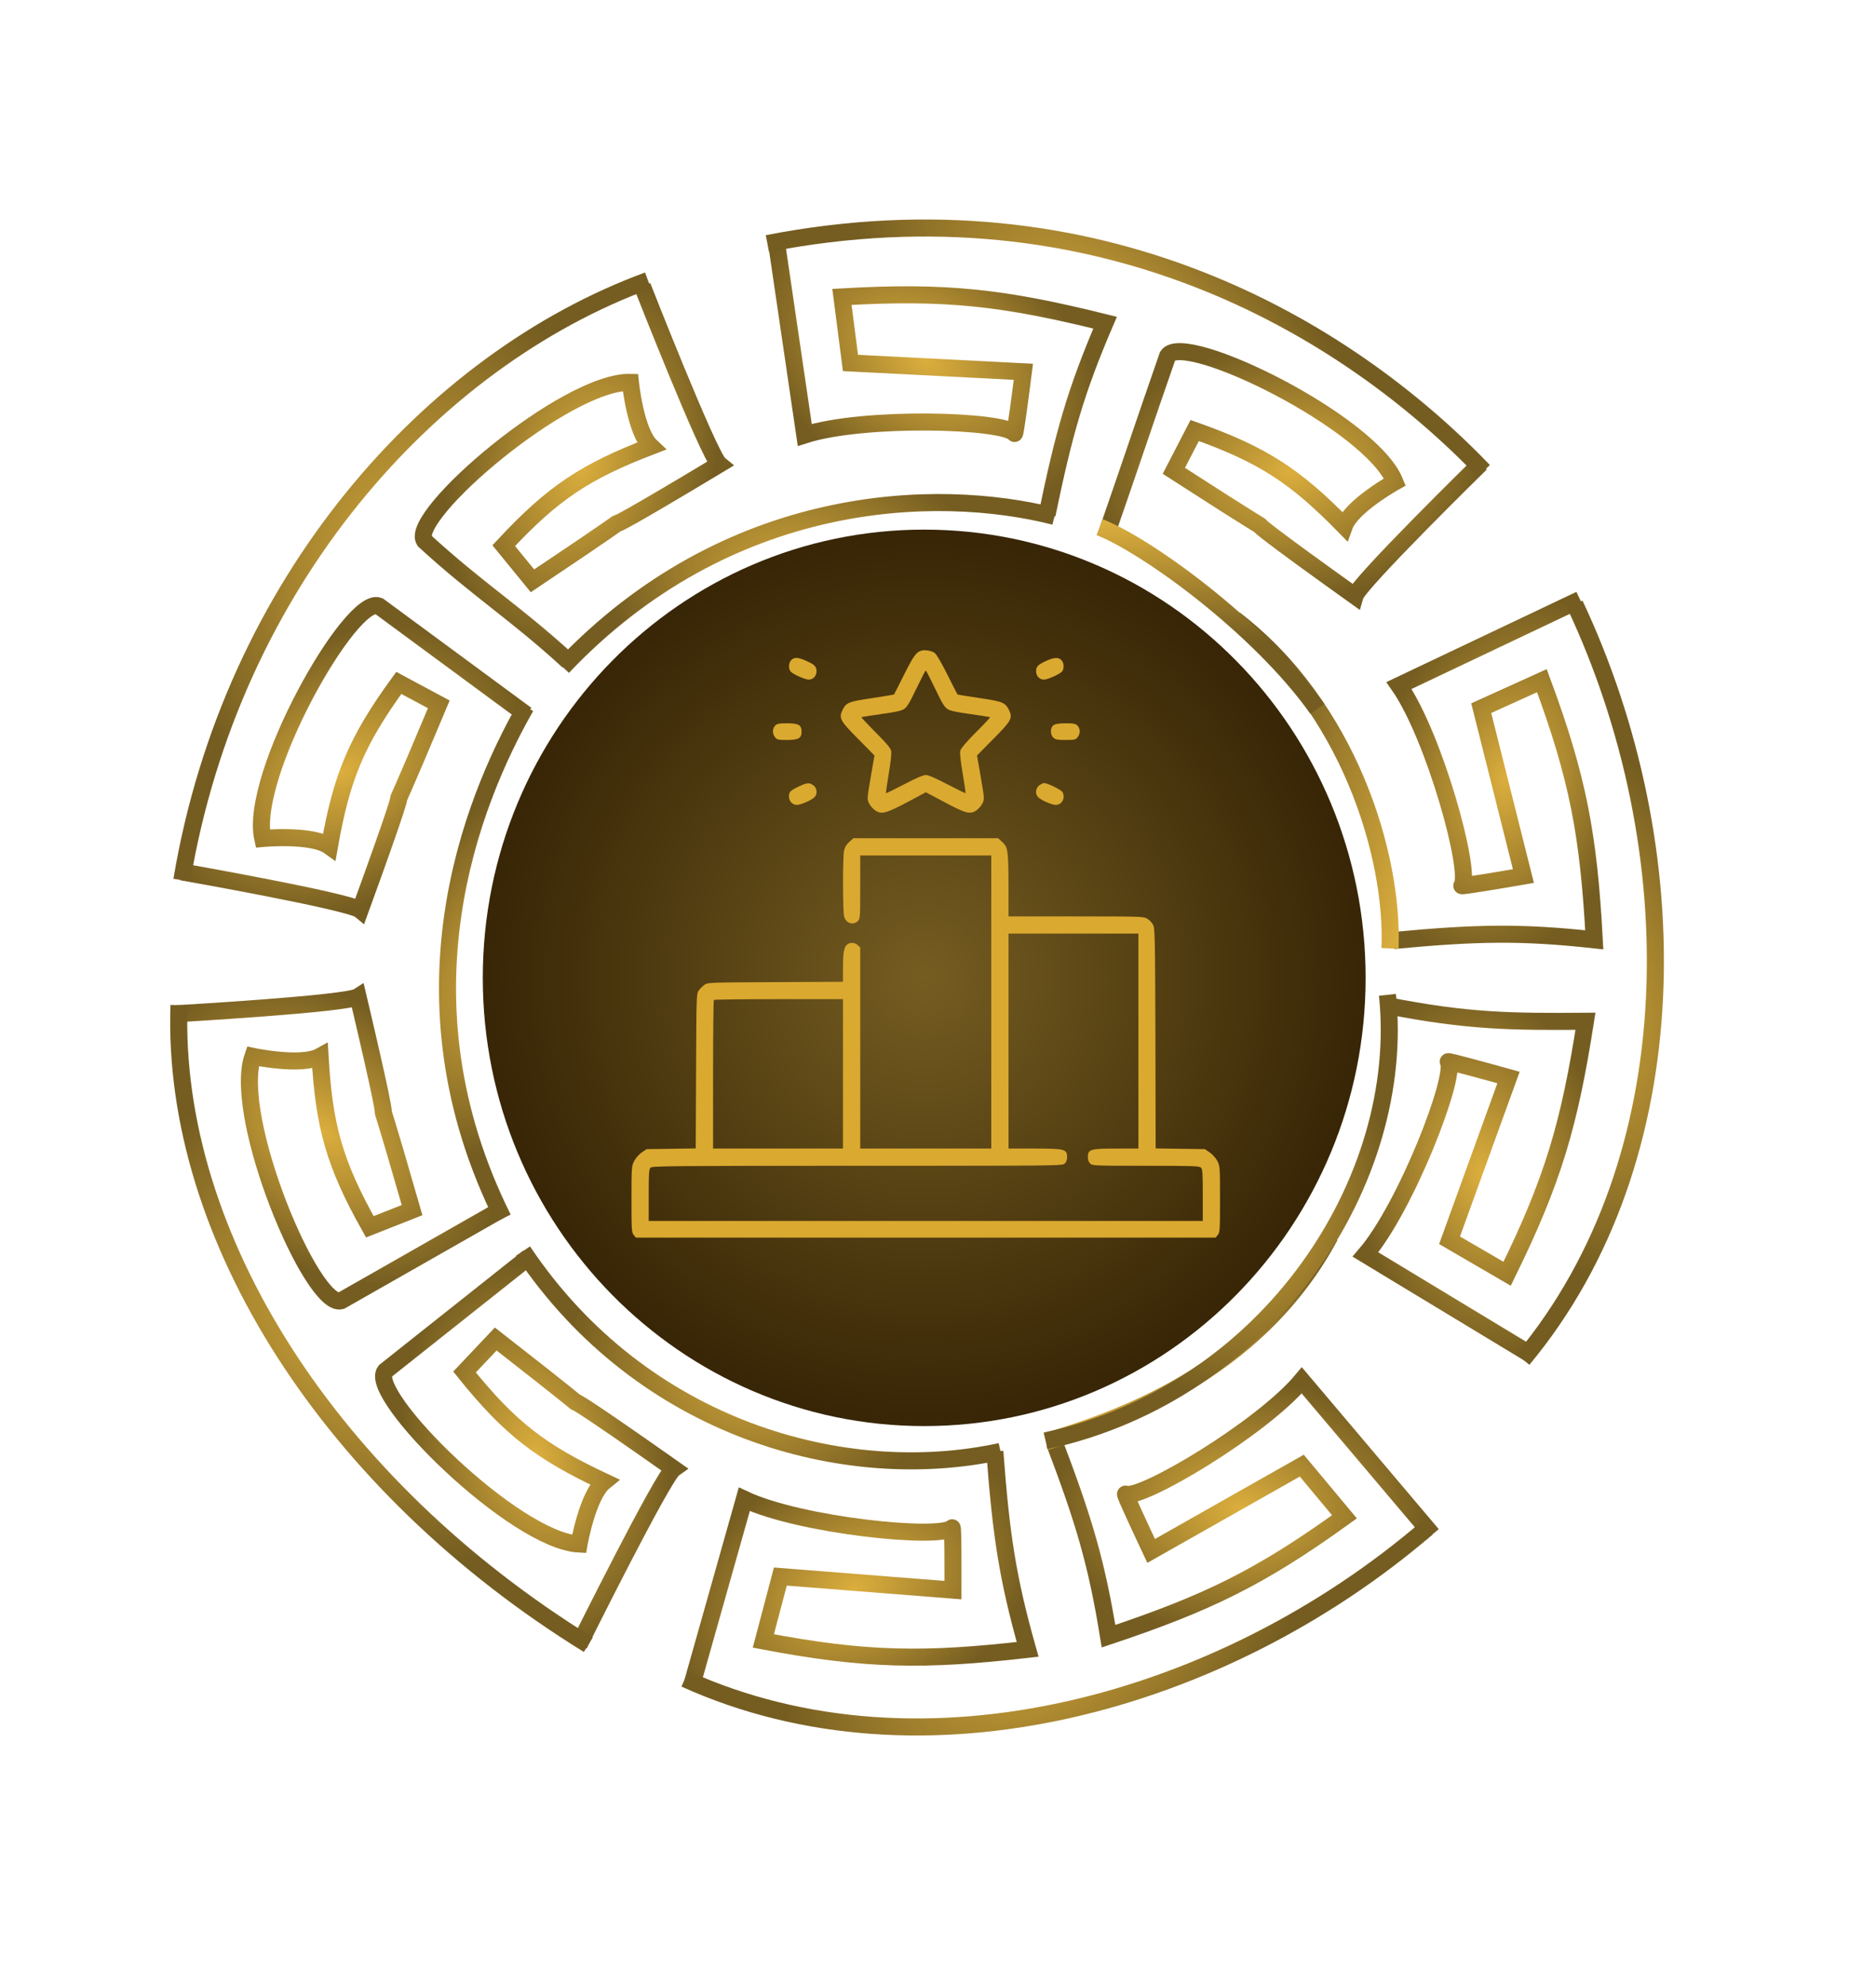 <svg width="102" height="108" viewBox="0 0 102 108" fill="none" xmlns="http://www.w3.org/2000/svg">
<path d="M57.334 78.465C58.953 82.732 59.631 85.026 60.271 88.975C65.642 87.179 68.495 85.802 73.099 82.483L70.78 79.701L62.589 84.338C62.099 83.294 61.124 81.217 61.198 81.247C62.024 81.588 68.613 77.667 70.78 75.065L77.872 83.452" stroke="url(#paint0_radial_876_39120)" stroke-width="0.927"/>
<path d="M75.77 51.144C80.314 50.717 82.706 50.674 86.682 51.107C86.379 45.451 85.809 42.334 83.834 37.015L80.536 38.51L82.829 47.639C81.692 47.835 79.43 48.221 79.479 48.159C80.027 47.453 77.999 40.059 76.066 37.278L85.909 32.604" stroke="url(#paint1_radial_876_39120)" stroke-width="0.927"/>
<path d="M54.09 78.925C54.428 83.477 54.784 85.842 55.874 89.691C50.247 90.335 47.079 90.294 41.504 89.234L42.429 85.732L51.812 86.47C51.815 85.316 51.819 83.022 51.766 83.08C51.161 83.739 43.532 82.973 40.468 81.531L37.639 91.549" stroke="url(#paint2_radial_876_39120)" stroke-width="0.927"/>
<path d="M75.375 54.675C79.852 55.559 82.204 55.563 86.204 55.536C85.329 61.131 84.447 64.174 81.944 69.267L78.814 67.445L82.019 58.595C80.907 58.286 78.697 57.672 78.739 57.739C79.213 58.497 76.447 65.647 74.242 68.219L83.148 73.609" stroke="url(#paint3_radial_876_39120)" stroke-width="0.927"/>
<path d="M56.927 27.993C57.849 23.523 58.508 21.223 60.085 17.548C54.589 16.182 51.442 15.815 45.777 16.146L46.241 19.737L55.642 20.218C55.496 21.362 55.203 23.637 55.158 23.573C54.644 22.841 46.98 22.616 43.755 23.651L42.243 13.351" stroke="url(#paint4_radial_876_39120)" stroke-width="0.927"/>
<path d="M9.576 55.127C9.576 55.127 18.852 54.598 19.468 54.2C22.311 66.257 19.298 54.999 22.405 65.806L20.108 66.712C18.163 63.254 17.619 61.216 17.401 57.446C16.394 58.007 13.75 57.446 13.75 57.446C12.602 60.752 16.984 71.165 18.541 70.737C21.921 68.812 23.816 67.732 27.196 65.806" stroke="url(#paint5_radial_876_39120)" stroke-width="0.927"/>
<path d="M31.484 89.438C31.484 89.438 36.029 80.29 36.628 79.868C26.5 72.735 35.823 79.727 26.953 72.815L25.257 74.609C27.741 77.703 29.428 78.968 32.846 80.575C31.949 81.301 31.484 83.964 31.484 83.964C27.988 83.795 19.96 75.847 20.937 74.562C23.984 72.144 25.692 70.788 28.739 68.37" stroke="url(#paint6_radial_876_39120)" stroke-width="0.927"/>
<path d="M80.51 25.205C80.51 25.205 73.872 31.707 73.672 32.411C63.598 25.202 73.273 31.698 63.823 25.603L64.957 23.411C68.697 24.735 70.448 25.911 73.092 28.608C73.481 27.522 75.842 26.205 75.842 26.205C74.53 22.96 64.38 18.001 63.489 19.348C62.21 23.022 61.395 25.489 60.116 29.163" stroke="url(#paint7_radial_876_39120)" stroke-width="0.927"/>
<path d="M9.868 47.409C9.868 47.409 19.019 49.019 19.583 49.487C23.817 37.845 19.509 48.673 23.858 38.303L21.683 37.136C19.347 40.343 18.568 42.303 17.911 46.022C16.976 45.346 14.284 45.595 14.284 45.595C13.531 42.176 19.101 32.348 20.597 32.955C23.729 35.262 25.484 36.556 28.616 38.864" stroke="url(#paint8_radial_876_39120)" stroke-width="0.927"/>
<path d="M34.924 15.562C34.924 15.562 38.542 24.785 39.11 25.249C28.493 31.632 38.297 25.332 28.951 31.585L27.389 29.673C30.089 26.767 31.864 25.627 35.388 24.271C34.547 23.482 34.275 20.793 34.275 20.793C30.776 20.708 22.195 28.055 23.077 29.407C25.941 32.039 28.041 33.331 30.906 35.963" stroke="url(#paint9_radial_876_39120)" stroke-width="0.927"/>
<path d="M72.308 67.224C68.246 74.775 60.584 77.26 56.87 78.393" stroke="url(#paint10_linear_876_39120)" stroke-width="0.927"/>
<path d="M67.125 33.675C73.305 38.406 75.778 46.479 75.577 51.572" stroke="url(#paint11_linear_876_39120)" stroke-width="0.927"/>
<path d="M71.625 38.55C68.44 34.071 62.334 29.659 59.79 28.669" stroke="url(#paint12_linear_876_39120)" stroke-width="0.927"/>
<path d="M54.398 78.929C45.952 80.773 34.929 77.745 28.433 68.036" stroke="url(#paint13_radial_876_39120)" stroke-width="0.927"/>
<path d="M75.436 54.098C76.496 64.089 69.079 75.7 56.853 78.352" stroke="url(#paint14_radial_876_39120)" stroke-width="0.927"/>
<path d="M57.334 28.081C50.875 26.434 39.565 26.81 30.597 36.272" stroke="url(#paint15_radial_876_39120)" stroke-width="0.927"/>
<path d="M28.587 38.436C25.607 43.658 21.381 54.289 27.351 66.255" stroke="url(#paint16_radial_876_39120)" stroke-width="0.927"/>
<path d="M35.233 15.253C23.432 19.584 12.605 31.658 9.886 47.863" stroke="url(#paint17_radial_876_39120)" stroke-width="0.927"/>
<path d="M9.732 54.664C9.291 67.227 18.005 80.807 31.987 89.438" stroke="url(#paint18_radial_876_39120)" stroke-width="0.927"/>
<path d="M37.242 91.293C50.175 97.155 66.471 92.636 77.581 83.102" stroke="url(#paint19_radial_876_39120)" stroke-width="0.927"/>
<path d="M82.796 73.923C91.884 63.014 91.86 46.102 85.622 32.858" stroke="url(#paint20_radial_876_39120)" stroke-width="0.927"/>
<path d="M41.724 13.244C59.697 9.747 73.13 17.747 80.672 25.608" stroke="url(#paint21_radial_876_39120)" stroke-width="0.927"/>
<g filter="url(#filter0_f_876_39120)">
<path d="M74.25 53.175C74.25 66.637 63.505 77.55 50.25 77.55C36.995 77.55 26.25 66.637 26.25 53.175C26.25 39.713 36.995 28.8 50.25 28.8C63.505 28.8 74.25 39.713 74.25 53.175Z" fill="url(#paint22_radial_876_39120)"/>
</g>
<g clip-path="url(#clip0_876_39120)">
<path d="M50.115 35.377C49.815 35.458 49.684 35.639 49.165 36.67C48.871 37.258 48.621 37.752 48.609 37.764C48.596 37.776 48.059 37.864 47.421 37.964C46.14 38.151 46.009 38.202 45.809 38.608C45.596 39.045 45.671 39.195 46.665 40.189L47.546 41.083L47.34 42.27C47.14 43.445 47.14 43.458 47.253 43.689C47.315 43.82 47.465 43.989 47.584 44.07C47.921 44.301 48.159 44.239 49.321 43.627L50.34 43.083L51.353 43.62C52.509 44.239 52.746 44.301 53.084 44.07C53.203 43.989 53.353 43.82 53.415 43.689C53.528 43.458 53.528 43.445 53.328 42.27L53.121 41.083L54.003 40.189C54.996 39.195 55.071 39.045 54.859 38.608C54.653 38.202 54.521 38.145 53.246 37.958C52.609 37.864 52.071 37.776 52.059 37.764C52.046 37.752 51.796 37.258 51.503 36.67C51.165 36.002 50.909 35.564 50.815 35.502C50.646 35.389 50.296 35.327 50.115 35.377ZM50.846 37.452C51.234 38.264 51.359 38.464 51.534 38.57C51.678 38.658 52.034 38.733 52.771 38.833C53.34 38.914 53.815 38.989 53.834 39.002C53.846 39.014 53.503 39.383 53.065 39.82C52.571 40.314 52.253 40.689 52.215 40.808C52.178 40.939 52.215 41.301 52.34 42.051C52.44 42.633 52.509 43.12 52.496 43.133C52.484 43.139 52.04 42.926 51.509 42.651C50.865 42.314 50.471 42.145 50.334 42.145C50.196 42.145 49.803 42.314 49.159 42.651C48.634 42.926 48.184 43.145 48.171 43.133C48.159 43.12 48.228 42.645 48.321 42.083C48.434 41.426 48.478 40.977 48.453 40.839C48.421 40.676 48.215 40.433 47.609 39.827C47.171 39.383 46.821 39.014 46.834 39.002C46.853 38.989 47.328 38.914 47.896 38.833C48.634 38.733 48.99 38.658 49.134 38.57C49.309 38.464 49.434 38.264 49.821 37.452C50.09 36.901 50.315 36.458 50.334 36.458C50.353 36.458 50.578 36.901 50.846 37.452Z" fill="#DAA92F"/>
<path d="M43.021 35.895C42.865 36.052 42.859 36.402 43.009 36.539C43.178 36.695 43.784 36.958 43.977 36.958C44.209 36.958 44.396 36.758 44.396 36.502C44.396 36.245 44.29 36.139 43.815 35.927C43.384 35.739 43.19 35.727 43.021 35.895Z" fill="#DAA92F"/>
<path d="M56.896 35.933C56.44 36.139 56.333 36.245 56.333 36.502C56.333 36.758 56.521 36.958 56.758 36.958C56.946 36.958 57.552 36.695 57.721 36.539C57.871 36.402 57.865 36.052 57.708 35.895C57.546 35.733 57.315 35.745 56.896 35.933Z" fill="#DAA92F"/>
<path d="M42.146 39.458C41.99 39.614 41.983 39.902 42.14 40.089C42.246 40.227 42.308 40.239 42.79 40.239C43.415 40.239 43.583 40.145 43.583 39.789C43.583 39.427 43.421 39.333 42.802 39.333C42.352 39.333 42.252 39.352 42.146 39.458Z" fill="#DAA92F"/>
<path d="M57.284 39.433C57.096 39.564 57.09 39.952 57.277 40.12C57.384 40.22 57.509 40.239 57.94 40.239C58.421 40.239 58.484 40.227 58.59 40.089C58.746 39.902 58.74 39.614 58.584 39.458C58.477 39.352 58.377 39.333 57.94 39.333C57.571 39.333 57.384 39.364 57.284 39.433Z" fill="#DAA92F"/>
<path d="M43.453 42.758C42.971 42.989 42.896 43.064 42.896 43.308C42.896 43.57 43.084 43.77 43.328 43.77C43.534 43.77 44.09 43.533 44.271 43.364C44.459 43.195 44.434 42.87 44.234 42.714C44.021 42.545 43.884 42.558 43.453 42.758Z" fill="#DAA92F"/>
<path d="M56.496 42.714C56.296 42.87 56.271 43.195 56.459 43.364C56.64 43.533 57.196 43.77 57.402 43.77C57.74 43.77 57.94 43.395 57.771 43.076C57.702 42.951 56.959 42.583 56.771 42.583C56.709 42.583 56.59 42.639 56.496 42.714Z" fill="#DAA92F"/>
<path d="M46.171 45.789C46.009 45.933 45.934 46.07 45.89 46.27C45.815 46.67 45.821 49.564 45.896 49.845C46.002 50.214 46.396 50.333 46.646 50.083C46.765 49.964 46.771 49.876 46.771 48.239V46.52H50.334H53.896V54.489V62.458H50.334H46.771V56.989V51.526L46.634 51.395C46.477 51.251 46.227 51.233 46.065 51.358C45.89 51.489 45.834 51.801 45.834 52.626V53.389L42.152 53.408C38.54 53.426 38.465 53.426 38.296 53.558C38.202 53.626 38.065 53.764 37.996 53.858C37.865 54.026 37.865 54.101 37.846 58.239L37.827 62.451L36.49 62.47L35.159 62.489L34.884 62.676C34.727 62.789 34.559 62.983 34.477 63.145C34.34 63.414 34.334 63.476 34.334 65.214C34.334 66.883 34.34 67.014 34.452 67.151L34.571 67.301H50.334H66.096L66.215 67.151C66.327 67.014 66.334 66.883 66.334 65.214C66.334 63.476 66.327 63.414 66.196 63.145C66.109 62.983 65.94 62.789 65.784 62.676L65.509 62.489L64.171 62.47L62.834 62.451L62.821 56.47C62.802 50.851 62.796 50.476 62.69 50.283C62.627 50.17 62.49 50.02 62.377 49.958C62.184 49.839 62.04 49.833 58.509 49.833H54.834V48.189C54.827 46.251 54.802 46.07 54.496 45.789L54.271 45.583H50.334H46.396L46.171 45.789ZM61.896 56.614V62.458H60.702C59.277 62.458 59.146 62.495 59.146 62.939C59.146 63.064 59.196 63.195 59.271 63.27C59.39 63.389 59.477 63.395 62.296 63.395C64.852 63.395 65.209 63.408 65.296 63.495C65.384 63.576 65.396 63.801 65.396 64.995V66.395H50.334H35.271V64.995C35.271 63.801 35.284 63.576 35.371 63.495C35.459 63.408 36.565 63.395 46.621 63.395C57.69 63.395 57.771 63.395 57.896 63.27C57.971 63.195 58.021 63.064 58.021 62.939C58.021 62.489 57.909 62.458 56.246 62.458H54.834V56.614V50.77H58.365H61.896V56.614ZM45.834 58.395V62.458H42.302H38.771V58.439C38.771 56.226 38.79 54.395 38.815 54.376C38.834 54.351 40.427 54.333 42.346 54.333H45.834V58.395Z" fill="#DAA92F"/>
</g>
<defs>
<filter id="filter0_f_876_39120" x="23.325" y="25.875" width="53.85" height="54.6" filterUnits="userSpaceOnUse" color-interpolation-filters="sRGB">
<feFlood flood-opacity="0" result="BackgroundImageFix"/>
<feBlend mode="normal" in="SourceGraphic" in2="BackgroundImageFix" result="shape"/>
<feGaussianBlur stdDeviation="1.462" result="effect1_foregroundBlur_876_39120"/>
</filter>
<radialGradient id="paint0_radial_876_39120" cx="0" cy="0" r="1" gradientUnits="userSpaceOnUse" gradientTransform="translate(67.457 82.02) scale(10.123 6.955)">
<stop stop-color="#DBAE3D"/>
<stop offset="1" stop-color="#755D21"/>
</radialGradient>
<radialGradient id="paint1_radial_876_39120" cx="0" cy="0" r="1" gradientUnits="userSpaceOnUse" gradientTransform="translate(81.888 42.33) rotate(-74.585) scale(10.123 6.955)">
<stop stop-color="#DBAE3D"/>
<stop offset="1" stop-color="#755D21"/>
</radialGradient>
<radialGradient id="paint2_radial_876_39120" cx="0" cy="0" r="1" gradientUnits="userSpaceOnUse" gradientTransform="translate(46.42 86.428) rotate(154.981) scale(10.123 6.955)">
<stop stop-color="#DBAE3D"/>
<stop offset="1" stop-color="#755D21"/>
</radialGradient>
<radialGradient id="paint3_radial_876_39120" cx="0" cy="0" r="1" gradientUnits="userSpaceOnUse" gradientTransform="translate(80.545 63.782) rotate(80.397) scale(10.123 6.955)">
<stop stop-color="#DBAE3D"/>
<stop offset="1" stop-color="#755D21"/>
</radialGradient>
<radialGradient id="paint4_radial_876_39120" cx="0" cy="0" r="1" gradientUnits="userSpaceOnUse" gradientTransform="translate(50.289 19.563) rotate(-147.564) scale(10.123 6.955)">
<stop stop-color="#DBAE3D"/>
<stop offset="1" stop-color="#755D21"/>
</radialGradient>
<radialGradient id="paint5_radial_876_39120" cx="0" cy="0" r="1" gradientUnits="userSpaceOnUse" gradientTransform="translate(17.598 61.563) rotate(35.722) scale(10.27 7.07)">
<stop stop-color="#DBAE3D"/>
<stop offset="1" stop-color="#755D21"/>
</radialGradient>
<radialGradient id="paint6_radial_876_39120" cx="0" cy="0" r="1" gradientUnits="userSpaceOnUse" gradientTransform="translate(29.167 79.137) rotate(-103.831) scale(10.557 7.07)">
<stop stop-color="#DBAE3D"/>
<stop offset="1" stop-color="#755D21"/>
</radialGradient>
<radialGradient id="paint7_radial_876_39120" cx="0" cy="0" r="1" gradientUnits="userSpaceOnUse" gradientTransform="translate(70.167 25.642) rotate(174.579) scale(10.338 7.07)">
<stop stop-color="#DBAE3D"/>
<stop offset="1" stop-color="#755D21"/>
</radialGradient>
<radialGradient id="paint8_radial_876_39120" cx="0" cy="0" r="1" gradientUnits="userSpaceOnUse" gradientTransform="translate(18.587 41.955) rotate(-29.005) scale(10.27 7.07)">
<stop stop-color="#DBAE3D"/>
<stop offset="1" stop-color="#755D21"/>
</radialGradient>
<radialGradient id="paint9_radial_876_39120" cx="0" cy="0" r="1" gradientUnits="userSpaceOnUse" gradientTransform="translate(31.644 25.35) rotate(107.975) scale(10.323 7.07)">
<stop stop-color="#DBAE3D"/>
<stop offset="1" stop-color="#755D21"/>
</radialGradient>
<linearGradient id="paint10_linear_876_39120" x1="63.253" y1="78.98" x2="63.59" y2="68.7" gradientUnits="userSpaceOnUse">
<stop stop-color="#DBAE3D"/>
<stop offset="1" stop-color="#755D21"/>
</linearGradient>
<linearGradient id="paint11_linear_876_39120" x1="77.84" y1="45.575" x2="68.019" y2="42.517" gradientUnits="userSpaceOnUse">
<stop stop-color="#DBAE3D"/>
<stop offset="1" stop-color="#755D21"/>
</linearGradient>
<linearGradient id="paint12_linear_876_39120" x1="64.401" y1="28.269" x2="64.623" y2="35.048" gradientUnits="userSpaceOnUse">
<stop stop-color="#DBAE3D"/>
<stop offset="1" stop-color="#755D21"/>
</linearGradient>
<radialGradient id="paint13_radial_876_39120" cx="0" cy="0" r="1" gradientUnits="userSpaceOnUse" gradientTransform="translate(41.415 73.483) rotate(-17.352) scale(10.767 9.07)">
<stop stop-color="#DBAE3D"/>
<stop offset="1" stop-color="#755D21"/>
</radialGradient>
<radialGradient id="paint14_radial_876_39120" cx="0" cy="0" r="1" gradientUnits="userSpaceOnUse" gradientTransform="translate(66.735 65.166) rotate(-91.936) scale(10.767 9.07)">
<stop stop-color="#DBAE3D"/>
<stop offset="1" stop-color="#755D21"/>
</radialGradient>
<radialGradient id="paint15_radial_876_39120" cx="0" cy="0" r="1" gradientUnits="userSpaceOnUse" gradientTransform="translate(43.965 32.176) rotate(17.352) scale(11.539 7.896)">
<stop stop-color="#DBAE3D"/>
<stop offset="1" stop-color="#755D21"/>
</radialGradient>
<radialGradient id="paint16_radial_876_39120" cx="0" cy="0" r="1" gradientUnits="userSpaceOnUse" gradientTransform="translate(27.969 52.346) rotate(-56.249) scale(11.909 7.214)">
<stop stop-color="#DBAE3D"/>
<stop offset="1" stop-color="#755D21"/>
</radialGradient>
<radialGradient id="paint17_radial_876_39120" cx="0" cy="0" r="1" gradientUnits="userSpaceOnUse" gradientTransform="translate(22.56 31.558) scale(12.673 16.305)">
<stop stop-color="#DBAE3D"/>
<stop offset="1" stop-color="#755D21"/>
</radialGradient>
<radialGradient id="paint18_radial_876_39120" cx="0" cy="0" r="1" gradientUnits="userSpaceOnUse" gradientTransform="translate(20.86 72.051) rotate(-67.838) scale(11.905 16.865)">
<stop stop-color="#DBAE3D"/>
<stop offset="1" stop-color="#755D21"/>
</radialGradient>
<radialGradient id="paint19_radial_876_39120" cx="0" cy="0" r="1" gradientUnits="userSpaceOnUse" gradientTransform="translate(57.411 87.197) rotate(-133.357) scale(10.869 17.477)">
<stop stop-color="#DBAE3D"/>
<stop offset="1" stop-color="#755D21"/>
</radialGradient>
<radialGradient id="paint20_radial_876_39120" cx="0" cy="0" r="1" gradientUnits="userSpaceOnUse" gradientTransform="translate(84.209 53.391) rotate(152.058) scale(10.869 17.477)">
<stop stop-color="#DBAE3D"/>
<stop offset="1" stop-color="#755D21"/>
</radialGradient>
<radialGradient id="paint21_radial_876_39120" cx="0" cy="0" r="1" gradientUnits="userSpaceOnUse" gradientTransform="translate(61.216 19.407) rotate(133.357) scale(8.901 18.403)">
<stop stop-color="#DBAE3D"/>
<stop offset="1" stop-color="#755D21"/>
</radialGradient>
<radialGradient id="paint22_radial_876_39120" cx="0" cy="0" r="1" gradientUnits="userSpaceOnUse" gradientTransform="translate(50.25 53.175) rotate(90) scale(24.375 24)">
<stop stop-color="#755D21"/>
<stop offset="0.979" stop-color="#382606"/>
</radialGradient>
<clipPath id="clip0_876_39120">
<rect width="32" height="32" fill="white" transform="translate(34.333 35.332)"/>
</clipPath>
</defs>
</svg>

